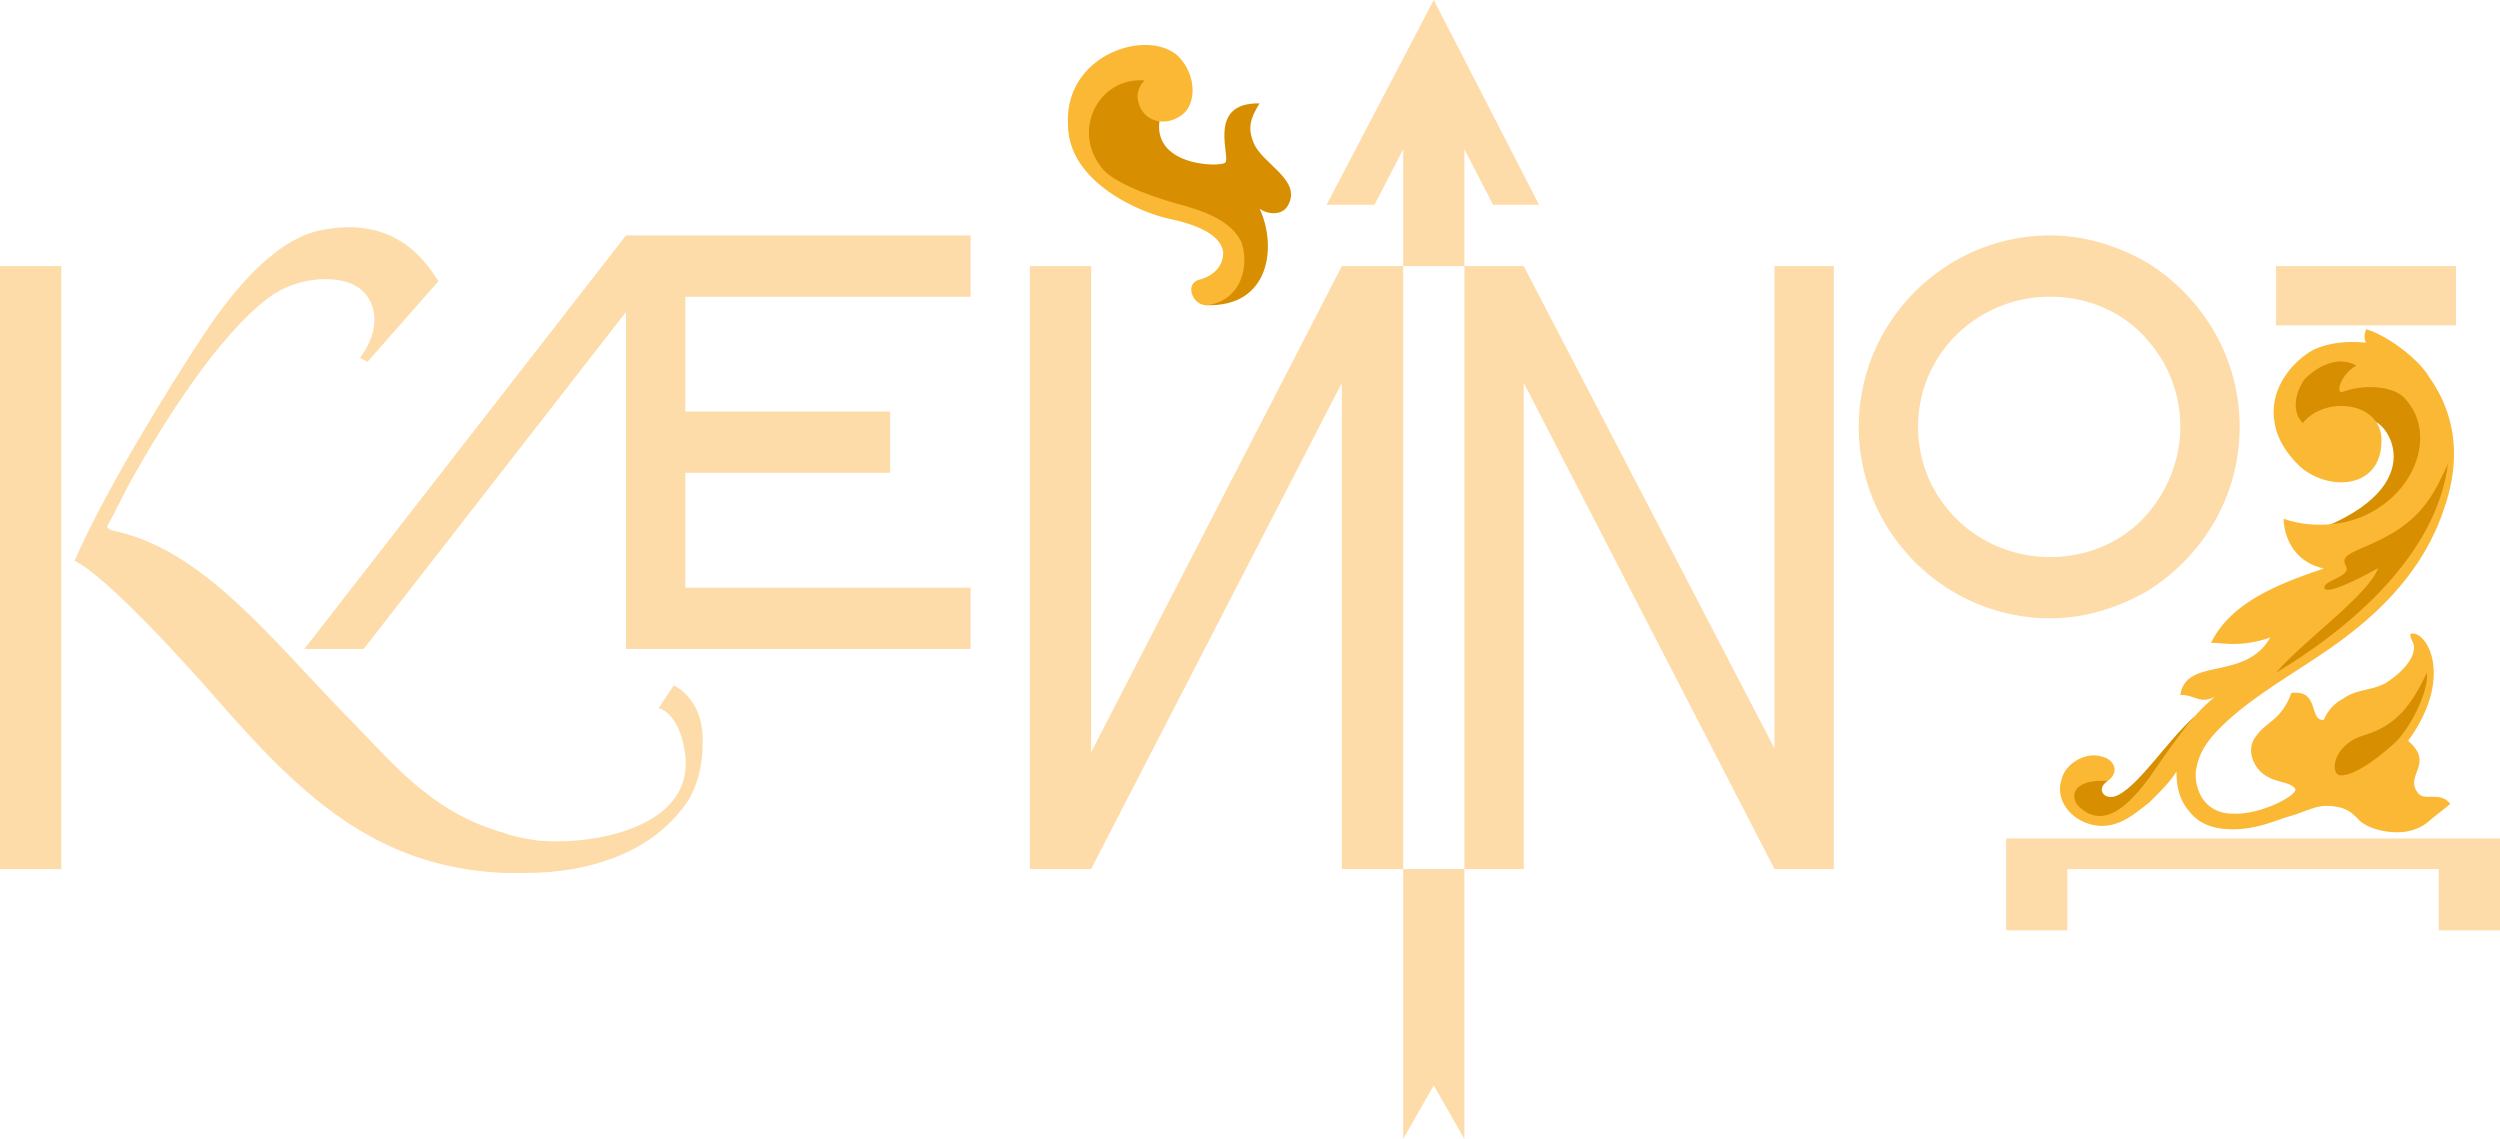 <svg xmlns="http://www.w3.org/2000/svg" width="120" height="54.67" viewBox="0 0 120 54.67"><path fill="#D88E01" d="M101.164 37.489c-.596.393-.135.993.494.68 1.061-.529 2.342-2.581 3.683-3.781-.401 1.445-3.407 5.972-5.472 4.662-2.063-1.311.938-2.53 1.295-1.561zM113.758 20.273c.42-.525 3.301 2.713-2.125 5.005 3.911.442 5.867-3.806 4.353-6.666s-4.983-1.514-5.741-.547c-.756.967-.693 2.713.905 2.871 1.597.158 2.608-.663 2.608-.663zM55.063 3.806c-3.281-.406-3.178 2.771-2.531 3.875.646 1.104 2.004 1.578 3.979 2.198 1.792.563 2.792.851 2.792 2.781 0 1.195-1.427 1.988-1.427 1.988 3.135.116 3.411-2.887 2.584-4.633.367.275 1.104.367 1.379-.185.643-1.194-1.251-1.968-1.661-2.962-.293-.708-.178-1.172.281-1.906-2.584-.052-1.348 2.624-1.653 2.849-.306.225-3.577.152-3.129-2.14-.093.184-.339-1.13-.614-1.865z"/><path fill="#FAB835" d="M56.121 10.5c.915.198 2.493.629 2.593 1.629 0 .643-.459 1.102-1.103 1.286-.826.184-.332 1.348.398 1.225 1.667-.281 1.945-2 1.577-3.011-.459-1.012-1.753-1.486-2.895-1.798-1.505-.41-3.192-1.059-3.745-1.702-1.562-1.837-.219-4.438 1.999-4.27 0 0-.442.392-.321.968.229 1.083 1.416 1.3 2.197.614.517-.452.652-1.638-.13-2.593-1.308-1.595-5.61-.368-5.427 3.124.002 2.74 3.382 4.209 4.857 4.528zM110.536 22.512c1.47 1.102 3.675.827 3.767-1.194.184-2.021-2.665-2.389-3.767-1.011-.552-.552-.368-1.471.091-2.114.461-.459 1.472-1.194 2.482-.643-.553.275-1.011 1.103-.736 1.286 1.195-.459 2.666-.275 3.124.367 1.379 1.563.552 4.227-1.746 5.422-1.194.643-2.848.735-4.134.276 0 .55.275 2.021 1.93 2.389-2.205.735-4.503 1.653-5.421 3.583.274-.091 1.285.276 2.848-.274-1.195 2.113-4.043.918-4.317 2.756.734 0 .918.459 1.652.092-1.102.919-1.745 1.93-2.296 2.664-.184.275-.46.643-.828 1.195-.827 1.103-2.021 2.48-3.215 1.561-.552-.367-.46-.918-.184-1.102.458-.368 1.285-.275 1.378-.275.643-.46.275-1.104-.367-1.194-.736-.185-1.655.367-1.838 1.102-.461 1.379 1.194 2.665 2.664 2.114.551-.185 1.102-.645 1.562-1.012.552-.551 1.011-1.01 1.286-1.47 0 .827.186 1.379.553 1.837.274.369.734.827 1.744.92 1.104.092 1.93-.184 2.941-.551.734-.184 1.379-.553 1.929-.553 1.012 0 1.288.369 1.655.736.551.459 1.653.643 2.388.459a2.18 2.18 0 0 0 1.011-.552l.919-.734c-.458-.644-1.285-.093-1.562-.551-.643-.828.827-1.379-.459-2.481 2.205-3.033.919-5.237.184-5.146-.184 0 0 .276.091.553.093.643-.644 1.379-1.378 1.837-.735.367-1.377.276-2.021.735a1.995 1.995 0 0 0-.919 1.011c-.736.091-.184-1.47-1.563-1.286-.46 1.286-1.194 1.377-1.654 2.021-.552.644-.184 1.47.276 1.839.551.458 1.286.367 1.562.734.185.275-1.654 1.286-3.031 1.195-1.011 0-1.746-.736-1.746-1.93.092-.92.551-1.563 1.193-2.206 1.655-1.653 4.043-2.848 5.973-4.317 2.206-1.655 3.952-3.677 4.779-6.249.734-2.113.643-4.319-.736-6.248-.459-.828-2.021-2.021-3.031-2.298-.092.276-.092.46 0 .644-.919-.092-1.838 0-2.574.367-1.102.644-2.021 1.93-1.837 3.309.092.917.643 1.743 1.378 2.387z"/><g fill="#FEDCAA"><path d="M32.344 32.893l-.735 1.104c.735.185 1.194 1.286 1.287 2.298.366 3.491-4.595 4.317-7.168 4.042-.552-.092-1.103-.184-1.563-.367-3.582-1.011-5.42-3.491-7.626-5.697-3.582-3.674-6.891-7.994-11.209-8.821-.093-.091-.185-.091-.185-.183.369-.643.736-1.47 1.195-2.297 1.562-2.757 4.134-6.891 6.616-8.729 1.286-.919 2.938-1.011 3.858-.644 1.195.459 1.654 2.021.459 3.583l.367.184 3.4-3.859c-1.471-2.48-3.584-2.848-5.514-2.48-2.205.367-4.227 2.756-5.696 4.961-1.837 2.757-4.961 7.902-6.248 10.934 1.562.735 5.696 5.33 6.8 6.616 3.951 4.503 7.533 8.086 13.781 8.362h1.104c2.939 0 5.789-.921 7.442-3.034.644-.734 1.011-1.93 1.011-3.031.093-1.287-.366-2.389-1.376-2.942zM109.25 12.772h8.637v2.848h-8.637z"/><path d="M14.61 31.149h2.848l12.589-16.172v16.172h16.539v-2.941h-13.69v-5.513h9.83v-2.941h-9.83v-5.512h13.69v-2.941H30.047zM0 12.772h2.94v28.943H0zM103.185 28.299c2.573-1.654 4.319-4.501 4.319-7.809s-1.746-6.156-4.319-7.81c-1.378-.827-3.031-1.379-4.777-1.379-5.054 0-9.188 4.135-9.188 9.189s4.135 9.188 9.188 9.188c1.745 0 3.399-.551 4.777-1.379zM92.067 20.49c0-3.492 2.848-6.248 6.34-6.248 1.929 0 3.675.827 4.777 2.205a6.235 6.235 0 0 1 1.472 4.043c0 1.47-.553 2.94-1.472 4.043-1.103 1.378-2.849 2.205-4.777 2.205-3.492 0-6.34-2.757-6.34-6.248zM98.407 40.245h-2.113v4.41h2.94v-2.94h17.826v2.94H120v-4.41zM64.41 12.772L52.373 36.11V12.772h-2.939v28.943h2.939L64.41 18.377v23.338h2.942V12.772zM85.176 35.926L73.139 12.772h-2.848v28.943h2.848V18.377l12.037 23.338h2.848V12.772h-2.848zM70.291 12.772V7.167l1.378 2.664h2.206L68.821 0l-5.145 9.831h2.297l1.379-2.664v5.605zM67.352 41.715V54.67l1.469-2.572 1.47 2.572V41.715h-1.47z"/></g><path fill="#D88E01" d="M117.505 22.255c-.489 3.916-3.941 7.447-8.255 10.031 1.375-1.584 4.428-3.724 4.902-5.016-1.237.694-2.57 1.297-2.582.932s1.328-.524 1.036-1.036c-.376-.659.737-.684 2.28-1.607 1.542-.923 2.08-2.129 2.619-3.304zM116.498 32.286c.084.962-.875 2.766-1.563 3.386-1.134 1.022-2.002 1.526-2.559 1.548-.556.022-.465-1.459 1.092-1.926s2.257-1.414 3.03-3.008z"/></svg>